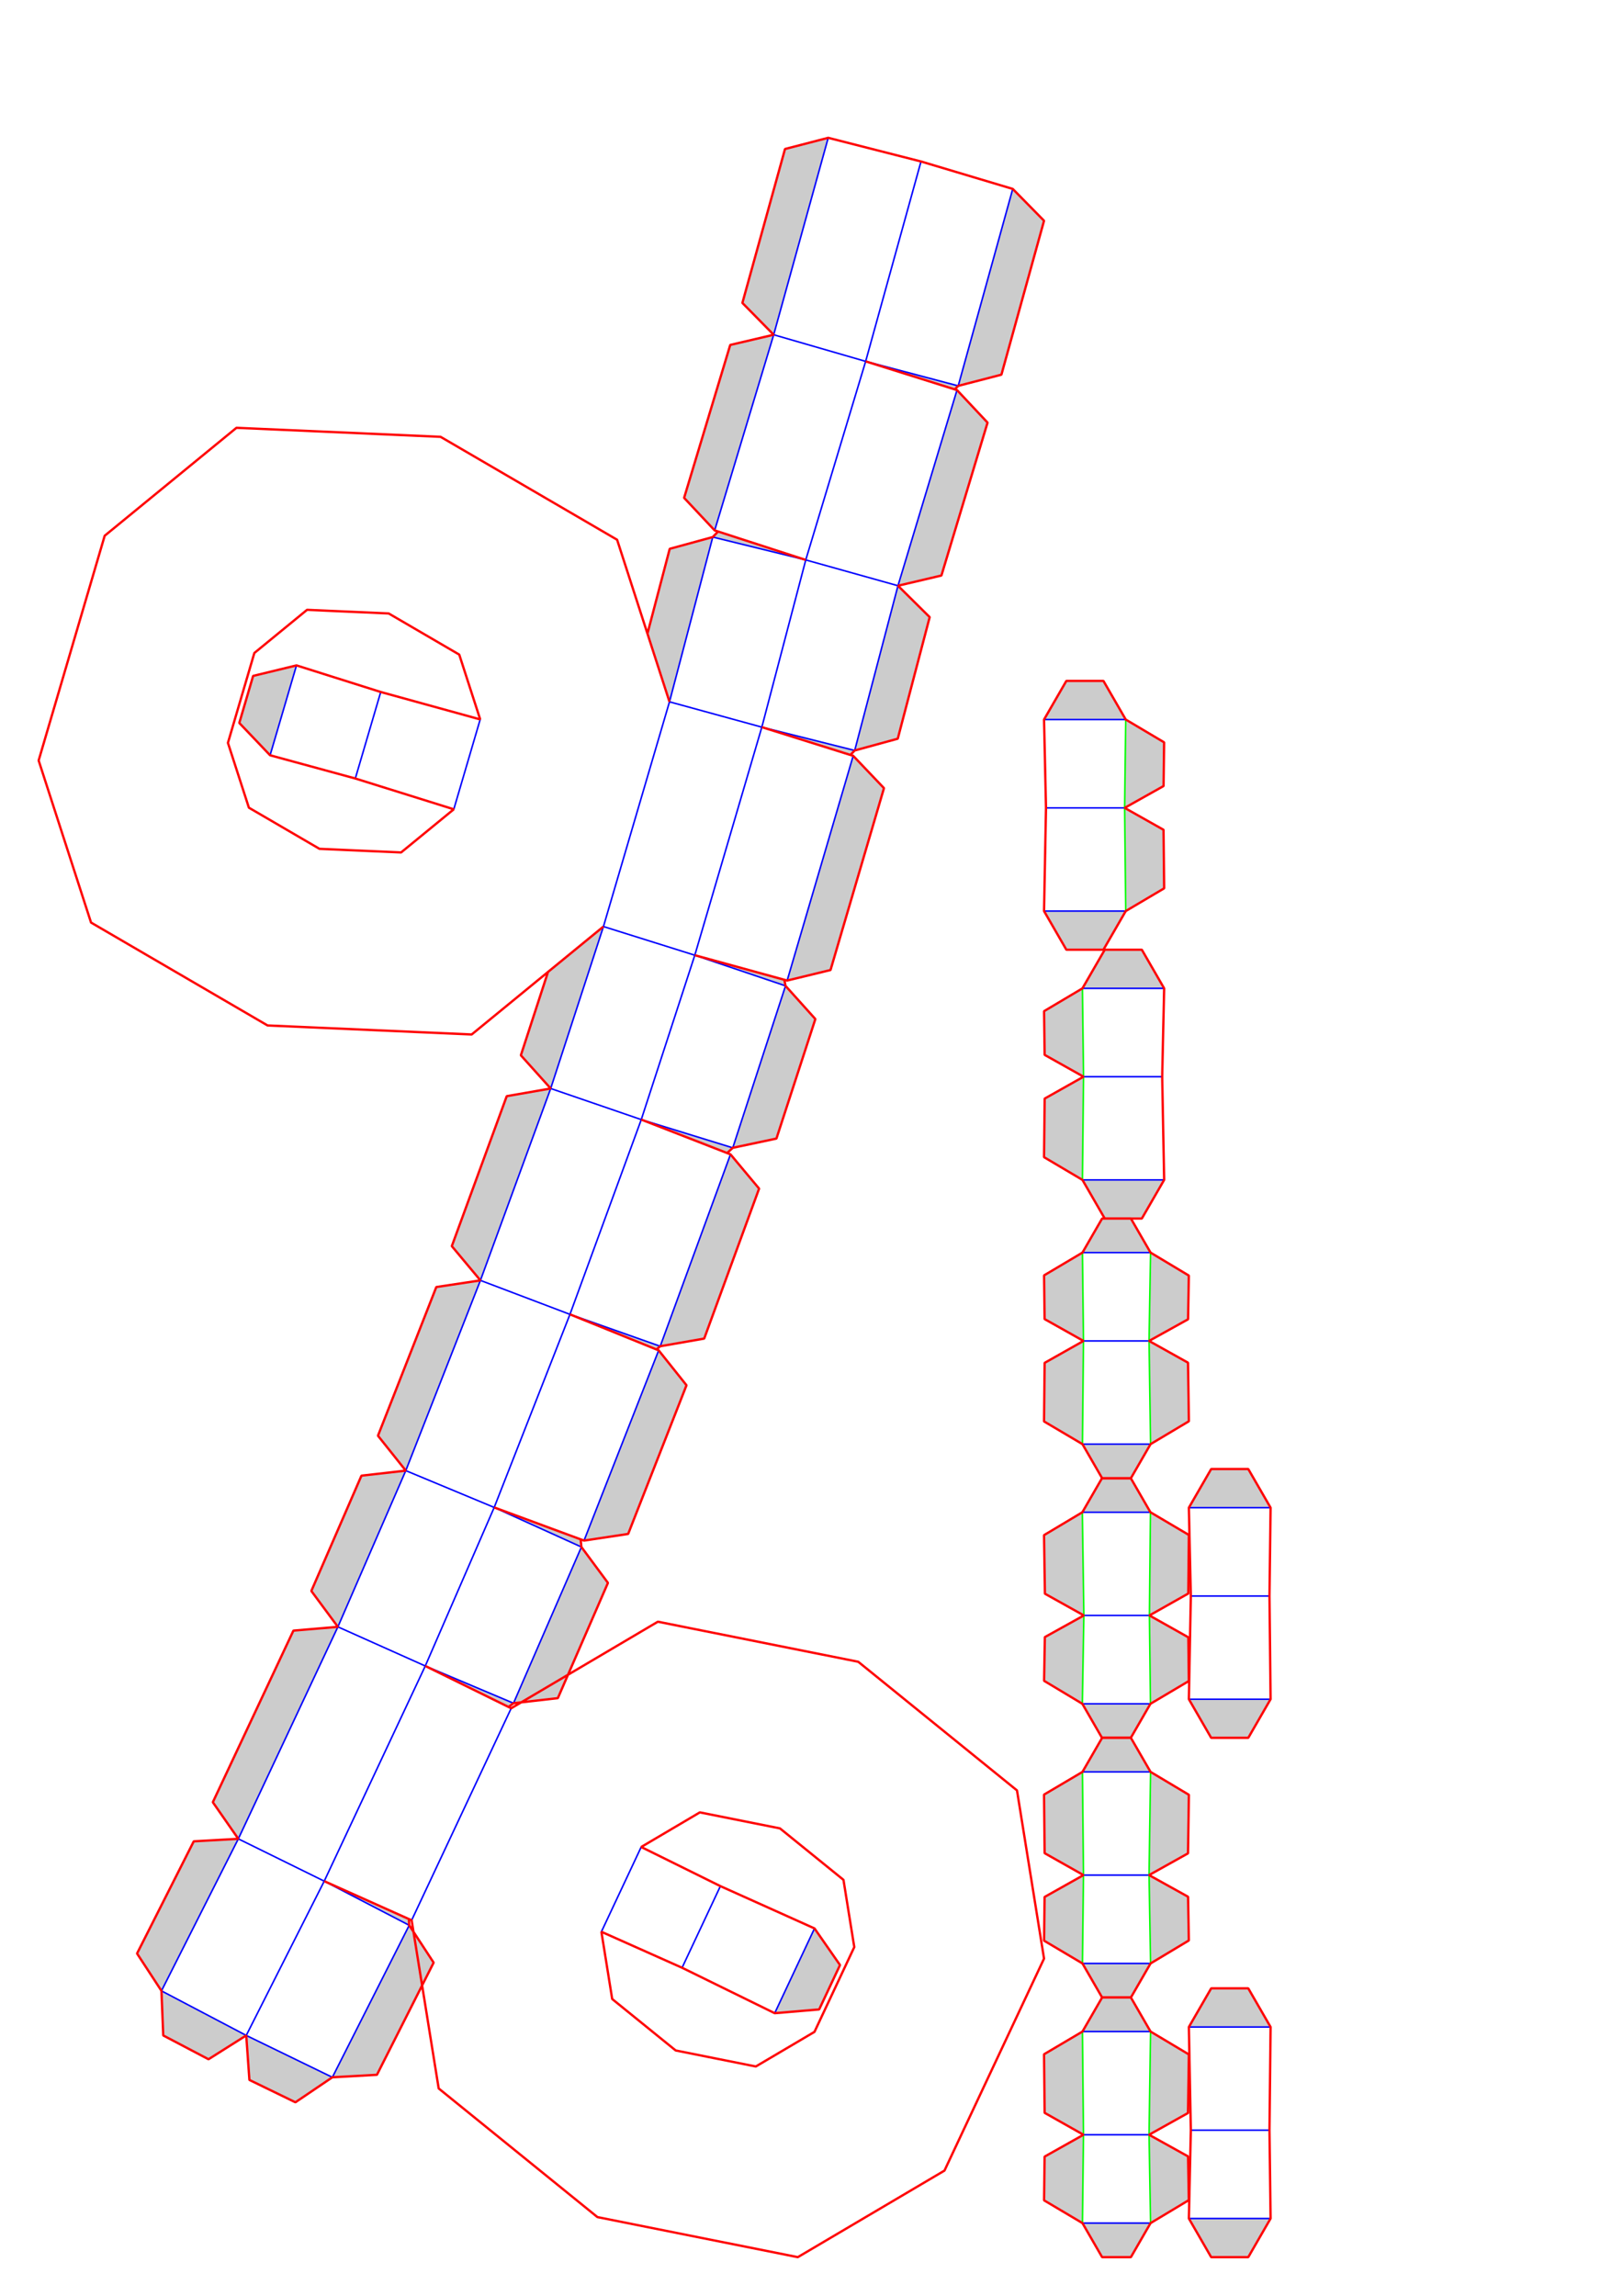 <?xml version='1.0' encoding='UTF-8' standalone='no'?>
    <svg xmlns='http://www.w3.org/2000/svg' xmlns:xlink='http://www.w3.org/1999/xlink' version='1.1'
    width='210.00mm' height='297.00mm' viewBox='0 0 210.00 297.00'>
<style type="text/css">
    path {
        fill: none;
        stroke-linecap: butt;
        stroke-linejoin: bevel;
        stroke-dasharray: none;
    }
    path.outer {
        stroke: #ff0000;
        stroke-dasharray: none;
        stroke-dashoffset: 0;
        stroke-width: 0.3;
        stroke-opacity: 1.0;
    }
    path.convex {
        stroke: #0000ff;
        stroke-dasharray: none;
        stroke-dashoffset:0;
        stroke-width:0.2;
        stroke-opacity: 1.0
    }
    path.concave {
        stroke: #00ff00;
        stroke-dasharray: none;
        stroke-dashoffset: 0;
        stroke-width: 0.2;
        stroke-opacity: 1.0
    }
    path.freestyle {
        stroke: #000000;
        stroke-dasharray: none;
        stroke-dashoffset: 0;
        stroke-width: 0.2;
        stroke-opacity: 1.0
    }
    path.outer_background {
        stroke: #ffffff;
        stroke-opacity: 1.0;
        stroke-width: 0.5
    }
    path.inner_background {
        stroke: #ffffff;
        stroke-opacity: 1.0;
        stroke-width: 0.2
    }
    path.sticker {
        fill: #cccccc;
        stroke: none;
        fill-opacity: 1.0;
    }
    path.arrow {
        fill: #000;
    }
    text {
        font-style: normal;
        fill: #000000;
        fill-opacity: 1.0;
        stroke: none;
    }
    text, tspan {
        text-anchor:middle;
    }
    </style>
<g>
<g>
<path class='sticker' d=' M 153.828 262.224 L 156.715 257.224 L 161.513 257.224 L 164.4 262.224 Z
M 164.4 287 L 161.513 292 L 156.715 292 L 153.828 287 Z '/>
<path class='convex' d=' M 153.828 287 L 164.4 287
M 164.4 262.224 L 153.828 262.224
M 164.258 275.573 L 154.081 275.573 '/>
<path class='outer' d=' M 161.513 292 L 156.715 292 L 153.828 287 L 154.081 275.573 L 153.828 262.224 L 156.715 257.224 L 161.513 257.224 L 164.4 262.224 L 164.258 275.573 L 164.4 287 Z '/>
</g>
<g>
<path class='sticker' d=' M 148.724 208.984 L 153.757 211.812 L 153.823 217.468 L 148.857 220.413 Z
M 148.857 220.413 L 146.314 224.819 L 142.589 224.819 L 140.045 220.413 Z
M 140.045 195.634 L 142.589 191.228 L 146.314 191.228 L 148.857 195.634 Z
M 140.241 208.984 L 135.199 206.171 L 135.088 198.594 L 140.045 195.634 Z
M 148.857 195.634 L 153.828 198.571 L 153.753 206.147 L 148.724 208.984 Z
M 140.045 220.413 L 135.095 217.441 L 135.192 211.785 L 140.241 208.984 Z '/>
<path class='convex' d=' M 140.045 220.413 L 148.857 220.413
M 148.857 195.634 L 140.045 195.634
M 148.724 208.984 L 140.241 208.984 '/>
<path class='concave' d=' M 140.045 195.634 L 140.241 208.984
M 140.241 208.984 L 140.045 220.413
M 148.724 208.984 L 148.857 195.634
M 148.857 220.413 L 148.724 208.984 '/>
<path class='outer' d=' M 146.314 224.819 L 142.589 224.819 L 140.045 220.413 L 135.095 217.441 L 135.192 211.785 L 140.241 208.984 L 135.199 206.171 L 135.088 198.594 L 140.045 195.634 L 142.589 191.228 L 146.314 191.228 L 148.857 195.634 L 153.828 198.571 L 153.753 206.147 L 148.724 208.984 L 153.757 211.812 L 153.823 217.468 L 148.857 220.413 Z '/>
</g>
<g>
<path class='sticker' d=' M 145.66 93.085 L 150.624 96.033 L 150.554 101.688 L 145.518 104.512 Z
M 135.088 93.085 L 137.975 88.085 L 142.773 88.085 L 145.66 93.085 Z
M 145.66 117.861 L 142.773 122.861 L 137.975 122.861 L 135.088 117.861 Z
M 145.518 104.512 L 150.549 107.346 L 150.629 114.921 L 145.66 117.861 Z '/>
<path class='convex' d=' M 145.66 93.085 L 135.088 93.085
M 135.088 117.861 L 145.66 117.861
M 135.341 104.512 L 145.518 104.512 '/>
<path class='concave' d=' M 145.66 117.861 L 145.518 104.512
M 145.518 104.512 L 145.66 93.085 '/>
<path class='outer' d=' M 135.088 93.085 L 137.975 88.085 L 142.773 88.085 L 145.66 93.085 L 150.624 96.033 L 150.554 101.688 L 145.518 104.512 L 150.549 107.346 L 150.629 114.921 L 145.66 117.861 L 142.773 122.861 L 137.975 122.861 L 135.088 117.861 L 135.341 104.512 Z '/>
</g>
<g>
<path class='sticker' d=' M 110.59 97.087 L 110.031 97.664 L 98.574 94.068 Z
M 105.39 249.472 L 108.689 254.21 L 105.992 259.952 L 100.239 260.439 Z
M 75.228 200.129 L 78.662 204.77 L 72.178 219.684 L 66.442 220.338 Z
M 63.944 195.01 L 75.131 199.139 L 75.228 200.129 Z
M 52.504 190.249 L 48.904 185.736 L 56.453 166.5 L 62.162 165.639 Z
M 92.224 69.478 L 92.913 68.76 L 104.257 72.437 Z
M 71.254 140.815 L 67.394 136.521 L 70.907 125.736 L 78.08 119.862 Z
M 34.946 97.705 L 30.963 93.526 L 32.752 87.44 L 38.363 86.08 Z
M 92.47 68.616 L 88.517 64.408 L 94.486 44.625 L 100.107 43.306 Z
M 89.901 123.572 L 101.481 126.748 L 101.639 127.537 Z
M 116.19 75.774 L 120.292 79.836 L 116.16 95.565 L 110.59 97.087 Z
M 123.827 50.463 L 127.779 54.671 L 121.81 74.454 L 116.19 75.774 Z
M 100.107 43.306 L 96.058 39.19 L 101.573 19.275 L 107.162 17.828 Z
M 94.519 149.335 L 98.221 153.765 L 91.115 173.169 L 85.427 174.16 Z
M 131.04 24.44 L 135.088 28.557 L 129.573 48.471 L 123.984 49.919 Z
M 20.892 257.55 L 17.733 252.718 L 25.071 238.204 L 30.836 237.884 Z
M 31.861 263.315 L 26.979 266.398 L 21.122 263.319 L 20.892 257.55 Z
M 52.948 249.065 L 56.108 253.897 L 48.77 268.411 L 43.005 268.731 Z
M 123.984 49.919 L 123.534 50.371 L 112.007 46.749 Z
M 43.005 268.731 L 38.223 271.966 L 32.271 269.074 L 31.861 263.315 Z
M 43.718 210.459 L 40.284 205.818 L 46.768 190.903 L 52.504 190.249 Z
M 94.814 148.489 L 94.084 149.166 L 82.973 144.838 Z
M 30.836 237.884 L 27.538 233.146 L 37.965 210.946 L 43.718 210.459 Z
M 66.442 220.338 L 65.8 220.823 L 55.027 215.521 Z
M 85.427 174.16 L 84.942 174.575 L 73.746 170.033 Z
M 41.952 243.356 L 52.912 248.262 L 52.948 249.065 Z
M 110.395 97.779 L 114.378 101.958 L 107.461 125.49 L 101.85 126.849 Z
M 62.162 165.639 L 58.46 161.209 L 65.566 141.806 L 71.254 140.815 Z
M 85.226 174.69 L 88.826 179.204 L 81.277 198.44 L 75.568 199.3 Z
M 101.639 127.537 L 105.499 131.83 L 100.462 147.293 L 94.814 148.489 Z
M 86.625 90.791 L 83.773 81.97 L 86.655 70.999 L 92.224 69.478 Z '/>
<path class='convex' d=' M 38.363 86.08 L 34.946 97.705
M 75.568 199.3 L 85.226 174.69
M 101.85 126.849 L 110.395 97.779
M 52.504 190.249 L 63.944 195.01
M 78.08 119.862 L 89.901 123.572
M 62.162 165.639 L 52.504 190.249
M 116.19 75.774 L 104.257 72.437
M 63.944 195.01 L 73.746 170.033
M 89.901 123.572 L 98.574 94.068
M 110.59 97.087 L 116.19 75.774
M 43.718 210.459 L 30.836 237.884
M 98.574 94.068 L 110.59 97.087
M 52.948 249.065 L 41.952 243.356
M 86.625 90.791 L 98.574 94.068
M 43.005 268.731 L 52.948 249.065
M 31.861 263.315 L 43.005 268.731
M 20.892 257.55 L 31.861 263.315
M 30.836 237.884 L 20.892 257.55
M 31.861 263.315 L 41.952 243.356
M 92.224 69.478 L 86.625 90.791
M 58.716 104.693 L 62.133 93.068
M 75.228 200.129 L 63.944 195.01
M 104.257 72.437 L 92.224 69.478
M 101.639 127.537 L 89.901 123.572
M 41.952 243.356 L 55.027 215.521
M 66.442 220.338 L 75.228 200.129
M 98.574 94.068 L 104.257 72.437
M 94.814 148.489 L 101.639 127.537
M 55.027 215.521 L 66.442 220.338
M 82.973 144.838 L 94.814 148.489
M 85.427 174.16 L 94.519 149.335
M 71.254 140.815 L 82.973 144.838
M 43.718 210.459 L 55.027 215.521
M 73.746 170.033 L 85.427 174.16
M 78.08 119.862 L 71.254 140.815
M 100.239 260.439 L 105.39 249.472
M 45.973 100.711 L 49.263 89.52
M 52.504 190.249 L 43.718 210.459
M 62.162 165.639 L 73.746 170.033
M 82.973 144.838 L 89.901 123.572
M 71.254 140.815 L 62.162 165.639
M 55.027 215.521 L 63.944 195.01
M 78.08 119.862 L 86.625 90.791
M 73.746 170.033 L 82.973 144.838
M 123.984 49.919 L 131.04 24.44
M 88.253 254.559 L 93.212 244.001
M 112.007 46.749 L 123.984 49.919
M 119.168 20.89 L 112.007 46.749
M 100.107 43.306 L 112.007 46.749
M 107.162 17.828 L 100.107 43.306
M 77.814 249.906 L 82.965 238.938
M 116.19 75.774 L 123.827 50.463
M 53.261 248.418 L 66.143 220.992
M 100.107 43.306 L 92.47 68.616
M 30.836 237.884 L 41.952 243.356
M 104.257 72.437 L 112.007 46.749 '/>
<path class='outer' d=' M 90.555 234.46 L 82.965 238.938 L 93.212 244.001 L 105.39 249.472 L 108.689 254.21 L 105.992 259.952 L 100.239 260.439 L 88.253 254.559 L 77.814 249.906 L 79.213 258.606 L 87.427 265.261 L 97.794 267.333 L 105.384 262.856 L 110.535 251.888 L 109.136 243.188 L 100.921 236.533 Z
M 30.963 93.526 L 32.752 87.44 L 38.363 86.08 L 49.263 89.52 L 62.133 93.068 L 59.422 84.683 L 50.288 79.359 L 39.727 78.893 L 32.91 84.477 L 29.492 96.102 L 32.203 104.487 L 41.337 109.811 L 51.899 110.277 L 58.716 104.693 L 45.973 100.711 L 34.946 97.705 Z
M 122.206 280.802 L 103.227 292 L 77.302 286.817 L 56.761 270.175 L 53.261 248.418 L 41.952 243.356 L 52.912 248.262 L 52.948 249.065 L 56.108 253.897 L 48.77 268.411 L 43.005 268.731 L 38.223 271.966 L 32.271 269.074 L 31.861 263.315 L 26.979 266.398 L 21.122 263.319 L 20.892 257.55 L 17.733 252.718 L 25.071 238.204 L 30.836 237.884 L 27.538 233.146 L 37.965 210.946 L 43.718 210.459 L 40.284 205.818 L 46.768 190.903 L 52.504 190.249 L 48.904 185.736 L 56.453 166.5 L 62.162 165.639 L 58.46 161.209 L 65.566 141.806 L 71.254 140.815 L 67.394 136.521 L 70.907 125.736 L 78.08 119.862 L 61.032 133.825 L 34.62 132.66 L 11.779 119.347 L 5 98.379 L 13.546 69.308 L 30.594 55.345 L 57.005 56.51 L 79.846 69.823 L 86.625 90.791 L 83.773 81.97 L 86.655 70.999 L 92.224 69.478 L 92.913 68.76 L 104.257 72.437 L 92.47 68.616 L 88.517 64.408 L 94.486 44.625 L 100.107 43.306 L 96.058 39.19 L 101.573 19.275 L 107.162 17.828 L 119.168 20.89 L 131.04 24.44 L 135.088 28.557 L 129.573 48.471 L 123.984 49.919 L 123.534 50.371 L 112.007 46.749 L 123.827 50.463 L 127.779 54.671 L 121.81 74.454 L 116.19 75.774 L 120.292 79.836 L 116.16 95.565 L 110.59 97.087 L 110.031 97.664 L 98.574 94.068 L 110.395 97.779 L 114.378 101.958 L 107.461 125.49 L 101.85 126.849 L 89.901 123.572 L 101.481 126.748 L 101.639 127.537 L 105.499 131.83 L 100.462 147.293 L 94.814 148.489 L 94.084 149.166 L 82.973 144.838 L 94.519 149.335 L 98.221 153.765 L 91.115 173.169 L 85.427 174.16 L 84.942 174.575 L 73.746 170.033 L 85.226 174.69 L 88.826 179.204 L 81.277 198.44 L 75.568 199.3 L 63.944 195.01 L 75.131 199.139 L 75.228 200.129 L 78.662 204.77 L 72.178 219.684 L 66.442 220.338 L 65.8 220.823 L 55.027 215.521 L 66.143 220.992 L 85.122 209.794 L 111.047 214.976 L 131.588 231.619 L 135.088 253.376 Z '/>
</g>
<g>
<path class='sticker' d=' M 140.057 127.861 L 142.944 122.861 L 147.742 122.861 L 150.629 127.861 Z
M 140.199 139.289 L 135.163 136.464 L 135.093 130.81 L 140.057 127.861 Z
M 140.057 152.638 L 135.088 149.698 L 135.168 142.122 L 140.199 139.289 Z
M 150.629 152.638 L 147.742 157.638 L 142.944 157.638 L 140.057 152.638 Z '/>
<path class='convex' d=' M 150.376 139.289 L 140.199 139.289
M 150.629 127.861 L 140.057 127.861
M 140.057 152.638 L 150.629 152.638 '/>
<path class='concave' d=' M 140.199 139.289 L 140.057 152.638
M 140.057 127.861 L 140.199 139.289 '/>
<path class='outer' d=' M 135.088 149.698 L 135.168 142.122 L 140.199 139.289 L 135.163 136.464 L 135.093 130.81 L 140.057 127.861 L 142.944 122.861 L 147.742 122.861 L 150.629 127.861 L 150.376 139.289 L 150.629 152.638 L 147.742 157.638 L 142.944 157.638 L 140.057 152.638 Z '/>
</g>
<g>
<path class='sticker' d=' M 148.871 186.822 L 146.327 191.228 L 142.603 191.228 L 140.059 186.822 Z
M 148.871 162.044 L 153.821 165.015 L 153.724 170.671 L 148.676 173.472 Z
M 140.059 186.822 L 135.088 183.885 L 135.164 176.309 L 140.192 173.472 Z
M 140.059 162.044 L 142.603 157.638 L 146.327 157.638 L 148.871 162.044 Z
M 148.676 173.472 L 153.717 176.286 L 153.828 183.863 L 148.871 186.822 Z
M 140.192 173.472 L 135.159 170.644 L 135.093 164.989 L 140.059 162.044 Z '/>
<path class='convex' d=' M 140.192 173.472 L 148.676 173.472
M 140.059 186.822 L 148.871 186.822
M 148.871 162.044 L 140.059 162.044 '/>
<path class='concave' d=' M 140.192 173.472 L 140.059 186.822
M 148.871 186.822 L 148.676 173.472
M 140.059 162.044 L 140.192 173.472
M 148.676 173.472 L 148.871 162.044 '/>
<path class='outer' d=' M 135.088 183.885 L 135.164 176.309 L 140.192 173.472 L 135.159 170.644 L 135.093 164.989 L 140.059 162.044 L 142.603 157.638 L 146.327 157.638 L 148.871 162.044 L 153.821 165.015 L 153.724 170.671 L 148.676 173.472 L 153.717 176.286 L 153.828 183.863 L 148.871 186.822 L 146.327 191.228 L 142.603 191.228 L 140.059 186.822 Z '/>
</g>
<g>
<path class='sticker' d=' M 148.871 254.003 L 146.327 258.409 L 142.603 258.409 L 140.059 254.003 Z
M 140.192 242.575 L 135.164 239.738 L 135.088 232.161 L 140.059 229.225 Z
M 148.871 229.225 L 153.828 232.184 L 153.717 239.761 L 148.676 242.575 Z
M 140.059 254.003 L 135.093 251.058 L 135.159 245.403 L 140.192 242.575 Z
M 148.676 242.575 L 153.724 245.376 L 153.821 251.032 L 148.871 254.003 Z
M 140.059 229.225 L 142.603 224.819 L 146.327 224.819 L 148.871 229.225 Z '/>
<path class='convex' d=' M 148.676 242.575 L 140.192 242.575
M 140.059 254.003 L 148.871 254.003
M 148.871 229.225 L 140.059 229.225 '/>
<path class='concave' d=' M 148.676 242.575 L 148.871 229.225
M 148.871 254.003 L 148.676 242.575
M 140.059 229.225 L 140.192 242.575
M 140.192 242.575 L 140.059 254.003 '/>
<path class='outer' d=' M 153.828 232.184 L 153.717 239.761 L 148.676 242.575 L 153.724 245.376 L 153.821 251.032 L 148.871 254.003 L 146.327 258.409 L 142.603 258.409 L 140.059 254.003 L 135.093 251.058 L 135.159 245.403 L 140.192 242.575 L 135.164 239.738 L 135.088 232.161 L 140.059 229.225 L 142.603 224.819 L 146.327 224.819 L 148.871 229.225 Z '/>
</g>
<g>
<path class='sticker' d=' M 140.059 287.594 L 135.093 284.649 L 135.159 278.994 L 140.192 276.165 Z
M 148.676 276.165 L 153.724 278.966 L 153.821 284.622 L 148.871 287.594 Z
M 140.059 262.815 L 142.603 258.409 L 146.327 258.409 L 148.871 262.815 Z
M 140.192 276.165 L 135.164 273.329 L 135.088 265.752 L 140.059 262.815 Z
M 148.871 287.594 L 146.327 292 L 142.603 292 L 140.059 287.594 Z
M 148.871 262.815 L 153.828 265.775 L 153.717 273.352 L 148.676 276.165 Z '/>
<path class='convex' d=' M 140.059 287.594 L 148.871 287.594
M 148.871 262.815 L 140.059 262.815
M 148.676 276.165 L 140.192 276.165 '/>
<path class='concave' d=' M 148.676 276.165 L 148.871 262.815
M 148.871 287.594 L 148.676 276.165
M 140.059 262.815 L 140.192 276.165
M 140.192 276.165 L 140.059 287.594 '/>
<path class='outer' d=' M 153.828 265.775 L 153.717 273.352 L 148.676 276.165 L 153.724 278.966 L 153.821 284.622 L 148.871 287.594 L 146.327 292 L 142.603 292 L 140.059 287.594 L 135.093 284.649 L 135.159 278.994 L 140.192 276.165 L 135.164 273.329 L 135.088 265.752 L 140.059 262.815 L 142.603 258.409 L 146.327 258.409 L 148.871 262.815 Z '/>
</g>
<g>
<path class='sticker' d=' M 164.4 219.819 L 161.513 224.819 L 156.715 224.819 L 153.828 219.819 Z
M 153.828 195.042 L 156.715 190.042 L 161.513 190.042 L 164.4 195.042 Z '/>
<path class='convex' d=' M 164.4 195.042 L 153.828 195.042
M 153.828 219.819 L 164.4 219.819
M 154.081 206.47 L 164.258 206.47 '/>
<path class='outer' d=' M 156.715 190.042 L 161.513 190.042 L 164.4 195.042 L 164.258 206.47 L 164.4 219.819 L 161.513 224.819 L 156.715 224.819 L 153.828 219.819 L 154.081 206.47 L 153.828 195.042 Z '/>
</g>
</g>
</svg>
